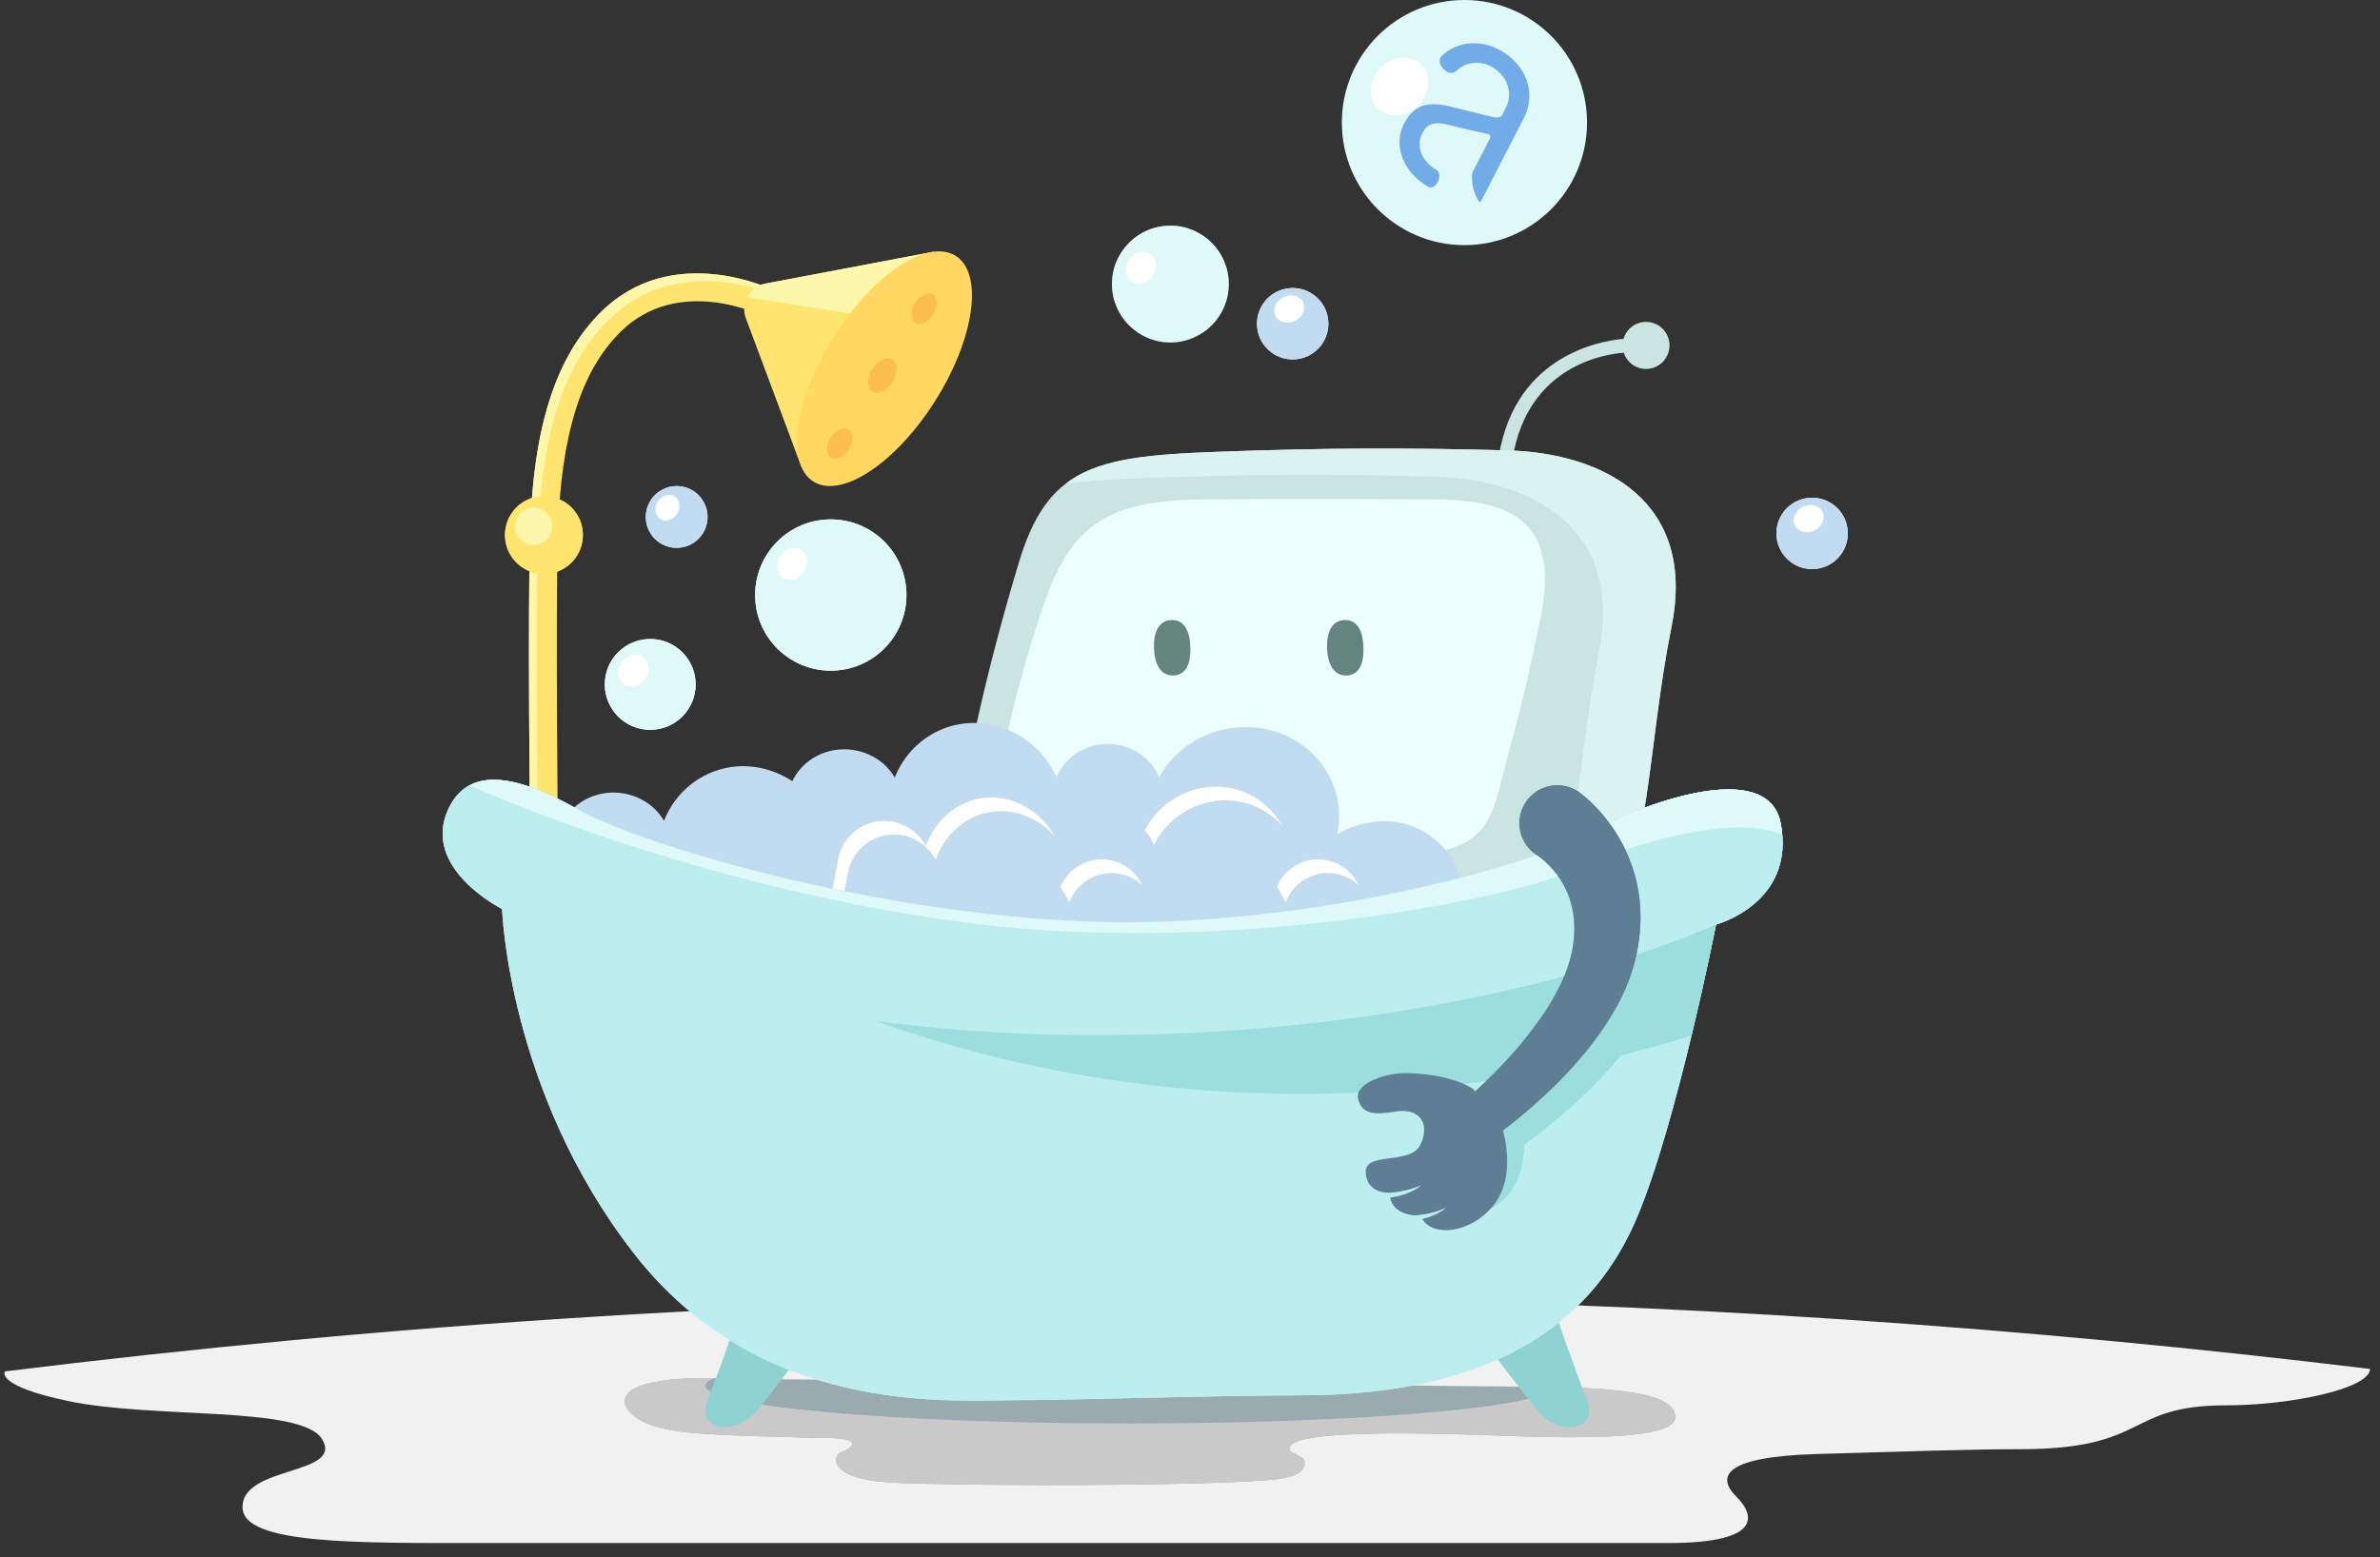 <svg height="108" viewBox="0 0 165 108" width="165" xmlns="http://www.w3.org/2000/svg" xmlns:xlink="http://www.w3.org/1999/xlink"><rect x="0" y="0" width="165" height="108" fill="#333333" stroke="none"/><mask id="a" fill="#fff"><path d="m8.162 4.697c0 2.236-1.813 4.05-4.05 4.05-2.236 0-4.048-1.814-4.048-4.05 0-2.237 1.812-4.049 4.048-4.049 2.237 0 4.05 1.812 4.05 4.049" fill="#fff" fill-rule="evenodd"/></mask><g fill="none" fill-rule="evenodd" transform="translate(.309)"><path d="m91.407 23.763c-.726 1.158-2.252 1.509-3.411.783-1.158-.725-1.508-2.252-.783-3.41.726-1.158 2.252-1.509 3.41-.784 1.159.726 1.509 2.253.784 3.411" fill="#fff"/><path d="m91.407 23.763c-.726 1.158-2.252 1.509-3.411.783-1.158-.725-1.508-2.252-.783-3.41.726-1.158 2.252-1.509 3.41-.784 1.159.726 1.509 2.253.784 3.411" fill="#c1dbf1"/><path d="m89.469 22.25c-.532.256-1.141.093-1.359-.362-.218-.456.036-1.032.568-1.287.531-.255 1.14-.093 1.358.362.219.456-.035 1.033-.567 1.287" fill="#fff"/><path d="m.035 95.105s-.722.977 4.354 2.051c5.958 1.259 16.211.316 17.626 2.642 1.547 2.54-5.639 1.818-5.508 4.783.111 2.521 7.873 2.429 16.622 2.429h82.156c7.087 0 5.804-2.198 4.801-3.198-1.457-1.453-.816-2.793 5.559-2.978 6.189-.179 10.722-.334 14.099-.334 9.008 0 7.241-3.041 14.259-3.041 4.537 0 9.996-1.169 9.996-2.524-23.037-2.8-48.74-4.719-76.708-4.909-32.163-.218-61.447 1.887-87.256 5.079" fill="#f1f1f1"/><path d="m106.497 96.176c-17.112-.168-55.304-.551-55.304-.551l-.01-.007-.114.001c-2.282-.055-4.536-.178-6.612.37-2.199.581-1.693 2.013.157 2.752 1.085.432 2.413.587 3.685.676 2.676.187 5.401.208 8.088.304.311.011 3.245-.123 2.133.739-.225.178-.578.196-.754.445-.372.527.179 1.105.923 1.407 1.367.555 3.665.542 5.21.587 4.044.12 18.113.182 23.712-.256 1.01-.078 2.289-.274 2.509-.973.049-.155.051-.315-.038-.465-.103-.175-.875-.497-.907-.542-1.298-1.901 13.58-1.107 16.641-1.032 4.844.119 9.985.037 10.013-1.342.034-1.54-3.309-2.059-9.332-2.113" fill="#99abaf"/><path d="m107.44 96.19c-.53 1.404-13.488 2.527-29.406 2.527-16.254 0-29.431-1.171-29.431-2.617 0-.18.205-.355.596-.525-1.636-.027-3.236.016-4.742.414-2.199.581-1.693 2.013.157 2.752 1.085.432 2.413.587 3.686.676 2.675.187 5.4.208 8.087.304.311.011 3.245-.123 2.133.739-.225.178-.578.196-.754.445-.372.527.179 1.105.923 1.407 1.367.555 3.665.542 5.21.587 4.044.12 18.113.182 23.712-.256 1.01-.078 2.289-.274 2.509-.973.049-.155.051-.315-.038-.465-.103-.175-.875-.497-.907-.542-1.298-1.901 13.58-1.107 16.641-1.032 4.844.119 9.985.037 10.013-1.342.032-1.458-2.964-2-8.389-2.099" fill="#c9c9c9"/><path d="m84.879 19.697c0 2.236-1.813 4.05-4.05 4.05-2.236 0-4.048-1.814-4.048-4.05 0-2.237 1.812-4.049 4.048-4.049 2.237 0 4.05 1.812 4.05 4.049" fill="#dff8f8"/><path d="m8.162 4.697c0 2.236-1.813 4.05-4.05 4.05-2.236 0-4.048-1.814-4.048-4.05 0-2.237 1.812-4.049 4.048-4.049 2.237 0 4.05 1.812 4.05 4.049" fill="#dff8f8" mask="url(#a)" transform="translate(76.717 15)"/><path d="m62.534 41.265c0 2.898-2.348 5.246-5.246 5.246s-5.247-2.348-5.247-5.246 2.349-5.247 5.247-5.247 5.246 2.349 5.246 5.247" fill="#dff8f8"/><path d="m62.534 41.265c0 2.898-2.348 5.246-5.246 5.246s-5.247-2.348-5.247-5.246 2.349-5.247 5.247-5.247 5.246 2.349 5.246 5.247" fill="#dff8f8"/><path d="m113.804 22.323c-.741 0-1.36.497-1.559 1.174-1.69.151-7.89 1.224-8.74 8.842l.96.108c.772-6.915 6.228-7.861 7.794-7.989.213.653.82 1.128 1.545 1.128.9 0 1.631-.73 1.631-1.631 0-.902-.731-1.632-1.631-1.632" fill="#cae5e1"/><path d="m66.234 61.24c-.956-3.771 2.154-15.836 4.112-22.296 1.957-6.461 5.193-7.286 13.319-7.596 8.125-.31 13.737-.295 20.501-.116s13.139 3.557 11.414 12.186c-1.724 8.63-1.482 16.503-4.461 19.85-2.978 3.346-16.29 4.047-27.553 3.53-11.263-.515-15.869.211-17.332-5.558" fill="#cae5e1"/><path d="m104.166 31.232c-6.764-.179-12.376-.194-20.501.116-4.859.185-7.968.556-10.102 2.204 1.438-.206 3.107-.31 5.062-.385 8.126-.31 13.737-.294 20.501-.116s13.139 3.557 11.414 12.187c-1.724 8.629-1.482 16.502-4.461 19.848-.21.237-.476.457-.784.667 2.759-.578 4.849-1.389 5.824-2.485 2.979-3.347 2.737-11.22 4.461-19.85 1.725-8.629-4.65-12.007-11.414-12.186" fill="#daf2f0"/><path d="m69.193 52.435s.784-4.224 2.565-9.66c1.781-5.438 3.649-8.069 11.107-8.137 7.459-.067 10.957-.035 16.44 0s8.531 1.81 7.172 8.303c-1.36 6.493-1.525 6.634-2.492 10.405-.968 3.773-1.229 5.79-7.37 6.026-6.14.236-17.226-.21-21.657-.607-4.431-.395-6.713-3.02-5.765-6.33" fill="#eff"/><path d="m54.324 55.146c.235-1.548 1.485-2.795 3.106-3.108 1.698-.329 3.457.436 4.294 1.881.761-1.95 2.509-3.391 4.585-3.715 2.68-.418 5.499 1.094 6.624 3.715.537-1.376 1.931-2.304 3.49-2.33 1.606-.026 3.07.913 3.623 2.33 1.553-2.924 5.26-4.236 8.379-3.081 2.904 1.076 4.624 4.041 3.969 7.008.166-.102 2.67-1.601 5.384-.484 2.043.842 3.354 2.817 3.294 4.984.341 2.929.685 5.86 1.028 8.79l-49-9.73z" fill="#c1dbf1"/><path d="m38.324 58.146c.235-1.548 1.485-2.795 3.106-3.108 1.698-.329 3.457.436 4.294 1.881.761-1.95 2.509-3.391 4.585-3.715 2.68-.418 5.499 1.094 6.624 3.715.537-1.376 1.931-2.304 3.49-2.33 1.606-.026 3.07.913 3.623 2.33 1.553-2.924 5.26-4.236 8.379-3.081 2.904 1.076 4.624 4.041 3.969 7.008.166-.102 2.67-1.601 5.384-.484 2.043.842 3.354 2.817 3.294 4.984.341 2.929.685 5.86 1.028 8.79l-49-9.73z" fill="#c1dbf1"/><g fill="#fff"><path d="m79.688 58.611c1.283-2.598 4.344-3.764 6.922-2.737.777.31 1.451.798 1.989 1.404-.592-1.046-1.515-1.893-2.665-2.352-2.55-1.015-5.569.116-6.877 2.655.267.295.488.639.631 1.03"/><path d="m73.812 62.611c.443-1.222 1.595-2.048 2.882-2.07.831-.015 1.614.306 2.197.856-.524-1.106-1.644-1.825-2.873-1.804-1.227.022-2.323.778-2.808 1.906.237.339.442.709.602 1.112"/><path d="m88.812 62.611c.443-1.222 1.595-2.048 2.882-2.07.831-.015 1.614.306 2.197.856-.524-1.106-1.644-1.825-2.873-1.804-1.227.022-2.323.778-2.808 1.906.237.339.442.709.602 1.112"/><path d="m58.439 60.701c.194-1.374 1.226-2.483 2.565-2.762 1.403-.292 2.857.388 3.548 1.672.629-1.733 2.072-3.013 3.787-3.3 1.628-.273 3.318.384 4.468 1.675-1.076-1.903-3.155-2.956-5.145-2.623-1.713.288-3.157 1.568-3.786 3.301-.691-1.285-2.144-1.964-3.548-1.672-1.338.279-2.371 1.386-2.565 2.761l-1.013 5.561.818.174z"/></g><path d="m36.434 57.597c-.001-.147-.159-14.825.001-20.521.208-7.423 1.771-12.329 4.922-15.441 5.005-4.941 11.91-1.554 12.202-1.408l-.866 1.727c-.243-.121-5.97-2.903-9.979 1.055-2.774 2.74-4.156 7.227-4.349 14.12-.159 5.66-.001 20.299 0 20.447z" fill="#ffe570"/><path d="m36.973 37.614c.208-7.423 1.771-12.329 4.922-15.441 4.17-4.116 9.655-2.454 11.54-1.699l.124-.247c-.292-.146-7.197-3.533-12.202 1.408-3.151 3.112-4.714 8.018-4.922 15.441-.16 5.696-.002 20.374-.001 20.521l.533-.006c-.027-2.705-.137-14.902.006-19.977" fill="#fdf7ab"/><path d="m51.241 90.177s-1.5 4.439-2.45 6.786c-.951 2.349 1.943 2.669 3.449.786 1.507-1.884 3.875-5.005 3.875-5.005z" fill="#8ed3d1"/><path d="m107.222 90.177s1.5 4.439 2.45 6.786c.951 2.349-1.942 2.669-3.449.786-1.507-1.884-3.875-5.005-3.875-5.005z" fill="#8ed3d1"/><path d="m34.499 63.032s.402 12.623 9.11 23.853c8.707 11.231 21.674 10.235 26.289 10.219 4.613-.015 14.157-.34 19.877-.34 14.406 0 20.625-5.749 23.408-12.341 2.782-6.591 5.479-20.308 5.479-20.308s5.547-1.484 4.479-7.027c-.893-4.627-9.736-1.342-13.593.815-3.856 2.156-19.876 6.636-34.821 5.995-14.945-.64-30.583-5.284-35.034-7.801-4.452-2.516-7.574-2.866-8.913 0-1.927 4.121 3.719 6.935 3.719 6.935" fill="#dbf7fb"/><path d="m34.499 63.032s.402 12.623 9.11 23.853c8.707 11.231 21.674 10.235 26.289 10.219 4.613-.015 14.157-.34 19.877-.34 14.406 0 20.625-5.749 23.408-12.341 2.782-6.591 5.479-20.308 5.479-20.308s5.547-1.484 4.479-7.027c-.893-4.627-9.736-1.342-13.593.815-3.856 2.156-19.876 6.636-34.821 5.995-14.945-.64-30.583-5.284-35.034-7.801-4.452-2.516-7.574-2.866-8.913 0-1.927 4.121 3.719 6.935 3.719 6.935" fill="#bcedef"/><path d="m109.548 57.903c-3.856 2.156-19.876 6.636-34.821 5.995-14.945-.64-30.583-5.284-35.034-7.801-3.372-1.906-5.98-2.565-7.629-1.529 4.567 4.234 11.374 8.848 21.495 13.462 27.921 12.73 53.802 6.816 63.402 3.788 1.026-4.263 1.701-7.703 1.701-7.703s5.547-1.484 4.479-7.027c-.893-4.627-9.736-1.342-13.593.815" fill="#9cdddd"/><path d="m52.743 19.669 11.679-2.212-9.175 14.911-3.851-10.307c-.39-1.043.254-2.185 1.347-2.392" fill="#ffe570"/><path d="m48.744 35.851c0 1.182-.958 2.141-2.14 2.141-1.183 0-2.142-.959-2.142-2.141 0-1.183.959-2.142 2.142-2.142 1.182 0 2.14.959 2.14 2.142" fill="#fff"/><path d="m47.919 47.462c0 1.741-1.41 3.151-3.15 3.151-1.739 0-3.15-1.41-3.15-3.151 0-1.739 1.411-3.15 3.15-3.15 1.74 0 3.15 1.411 3.15 3.15" fill="#fff"/><path d="m48.744 35.851c0 1.182-.958 2.141-2.14 2.141-1.183 0-2.142-.959-2.142-2.141 0-1.183.959-2.142 2.142-2.142 1.182 0 2.14.959 2.14 2.142" fill="#c1dbf1"/><path d="m47.919 47.462c0 1.741-1.41 3.151-3.15 3.151-1.739 0-3.15-1.41-3.15-3.151 0-1.739 1.411-3.15 3.15-3.15 1.74 0 3.15 1.411 3.15 3.15" fill="#dff8f8"/><path d="m44.449 47.042c-.343.542-.997.744-1.46.451-.464-.293-.563-.971-.22-1.512.343-.542.996-.743 1.46-.45s.562.97.22 1.511" fill="#fff"/><path d="m55.442 39.638c-.342.542-.996.743-1.459.45-.464-.294-.563-.97-.22-1.511.342-.542.996-.744 1.46-.451.463.293.561.97.219 1.512" fill="#fff"/><path d="m46.629 35.632c-.273.431-.794.592-1.163.358s-.448-.773-.175-1.204c.273-.432.793-.592 1.163-.359.37.235.448.774.175 1.205" fill="#fff"/><path d="m123.141 57.088c-.893-4.627-9.736-1.342-13.593.815-3.856 2.156-19.876 6.636-34.821 5.995-14.945-.64-30.583-5.284-35.034-7.801-4.452-2.516-7.574-2.866-8.913 0-1.927 4.121 3.719 6.935 3.719 6.935s13.958 8.757 41.216 8.757c26.603 0 42.947-7.674 42.947-7.674s5.547-1.484 4.479-7.027" fill="#bcedef"/><path d="m67.373 64.072c17.612 2.147 36.971-1.657 41.732-3.849 3.61-1.661 10.669-3.819 14.142-2.345-.021-.253-.053-.515-.106-.79-.893-4.627-9.736-1.342-13.593.815-3.856 2.156-19.876 6.636-34.821 5.995-14.945-.64-30.583-5.284-35.034-7.801-3.257-1.841-5.797-2.514-7.453-1.626 7.966 3.518 21.677 7.96 35.133 9.601" fill="#dff8f8"/><path d="m79.627 19.102c-.343.542-.996.743-1.46.45s-.562-.969-.219-1.511c.342-.542.996-.744 1.459-.451.464.294.563.971.22 1.512" fill="#fff"/><path d="m109.717 8.499c0 4.693-3.806 8.501-8.502 8.501-4.694 0-8.498-3.808-8.498-8.501 0-4.696 3.804-8.499 8.498-8.499 4.696 0 8.502 3.803 8.502 8.499" fill="#dff8f8"/><path d="m52.743 19.669c-.57.108-1.012.472-1.255.942l9.35 1.487 1.337-.99 2.247-3.651z" fill="#fdf7ab"/><path d="m64.533 27.789c-2.724 4.322-6.509 6.833-8.454 5.606-1.945-1.226-1.312-5.724 1.412-10.046 2.725-4.322 6.51-6.833 8.456-5.606 1.944 1.225 1.312 5.723-1.414 10.046" fill="#ffd761"/><path d="m58.059 29.73c-.48.125-.939.69-1.025 1.263-.085.572.235.935.714.81.48-.125.938-.69 1.024-1.262.086-.573-.234-.936-.713-.811" fill="#fcbf4f"/><path d="m60.684 27.207c.538-.14 1.052-.775 1.148-1.417.097-.642-.261-1.049-.8-.91-.538.141-1.052.775-1.148 1.417-.097.643.262 1.05.8.91" fill="#fcbf4f"/><path d="m63.606 22.437c.478-.124.935-.688 1.021-1.259s-.233-.933-.712-.808c-.477.124-.935.688-1.02 1.258-.086.572.232.934.711.809" fill="#fcbf4f"/><path d="m40.102 37.103c0 1.492-1.21 2.701-2.702 2.701-1.493 0-2.701-1.209-2.701-2.701s1.208-2.702 2.701-2.702c1.492 0 2.702 1.21 2.702 2.702" fill="#f4dc4f"/><path d="m40.102 37.103c0 1.492-1.21 2.701-2.702 2.701-1.493 0-2.701-1.209-2.701-2.701s1.208-2.702 2.701-2.702c1.492 0 2.702 1.21 2.702 2.702" fill="#ffe570"/><path d="m37.975 36.5c0 .712-.578 1.29-1.291 1.29-.712 0-1.29-.578-1.29-1.29 0-.713.578-1.292 1.29-1.292.713 0 1.291.579 1.291 1.292" fill="#fdf7ab"/><path d="m100.268 84.306s4.977.656 5.095-4.913c0 0 6.276-4.504 8.171-8.472l-5.271-1.199-6.337 7.948z" fill="#9cdddd"/><path d="m109.086 54.882.176.127.123.095.219.181c.137.119.269.237.394.358.252.24.487.487.708.743.442.514.841 1.058 1.184 1.64.689 1.159 1.167 2.458 1.385 3.782.224 1.324.179 2.658-.041 3.905-.111.616-.264 1.244-.472 1.847-.196.605-.45 1.166-.713 1.715-1.093 2.166-2.54 3.94-4.086 5.538-.776.798-1.586 1.547-2.422 2.26-.845.719-1.675 1.374-2.63 2.042-.727.509-1.731.332-2.241-.397-.482-.69-.348-1.628.287-2.158l.052-.042c.718-.595 1.485-1.301 2.183-2 .706-.707 1.381-1.44 2.007-2.199 1.253-1.512 2.337-3.142 3.001-4.79.155-.411.303-.821.395-1.225.103-.397.163-.799.202-1.221.072-.824.022-1.618-.173-2.348-.19-.733-.513-1.409-.951-2.016-.218-.303-.47-.587-.735-.845-.134-.128-.273-.25-.411-.36l-.203-.152-.091-.061-.035-.021.013.013c-1.218-.793-1.561-2.424-.767-3.642s2.424-1.563 3.642-.769" fill="#5d7e93"/><path d="m100.457 78.111c.718-.648 1.483-1.411 2.174-2.165.7-.763 1.367-1.551 1.984-2.363.829-1.089 1.572-2.229 2.16-3.387-.476.725-1.007 1.436-1.576 2.123-.626.759-1.301 1.492-2.007 2.199-.698.699-1.465 1.405-2.183 2l-.052.042c-.47.393-.665 1.01-.538 1.584z" fill="#5d7e93"/><path d="m113.275 61.808c-.218-1.324-.696-2.623-1.385-3.782-.343-.582-.742-1.126-1.184-1.64-.221-.256-.456-.503-.708-.743-.125-.121-.257-.239-.394-.358l-.219-.181-.123-.095-.175-.127c-.973-.633-2.203-.531-3.065.152.622-.111 1.283-.019 1.868.329l.187.123.131.093.235.177c.148.119.29.235.424.355.271.238.524.483.765.739.48.513.915 1.059 1.296 1.647.764 1.17 1.313 2.494 1.596 3.855.29 1.362.3 2.745.125 4.046-.087.642-.219 1.298-.409 1.932-.177.634-.416 1.226-.664 1.806l-.028.058c.173-.299.342-.604.501-.919.263-.549.517-1.11.713-1.715.208-.603.361-1.231.472-1.847.22-1.247.265-2.581.041-3.905" fill="#5d7e93"/><path d="m103.791 78.07-1.973-2.556c-1.383-.89-3.764-1.145-5.002-1.084-1.24.062-3.237.739-2.963 1.794.272 1.055 1.109 1.109 2.637.855 1.528-.255 2.39.768 1.691 2.273-.698 1.505-3.874.455-3.808 1.958.067 1.503 1.662 1.407 1.662 1.407s1.291-.078 2.207-.546c0 0-.564.641-2.172.887.186.95 1.143 1.181 1.708 1.233.213-.017 1.336-.122 2.162-.543 0 0-.442.497-1.642.785.704 1.254 3.369 1.041 4.967-.99 1.689-2.148.526-5.473.526-5.473" fill="#5d7e93"/><path d="m82.214 44.876c.04 1.062-.25 1.937-1.17 1.968-.9.03-1.31-.814-1.35-1.875-.04-1.062.29-1.935 1.21-1.968.92-.034 1.28.815 1.31 1.875" fill="#64847e" fill-rule="nonzero"/><path d="m94.214 44.876c.04 1.062-.25 1.937-1.17 1.968-.9.03-1.31-.814-1.35-1.875-.04-1.062.29-1.935 1.21-1.968.92-.034 1.28.815 1.31 1.875" fill="#64847e" fill-rule="nonzero"/><path d="m102.386 13.916 2.95-5.727c.885-1.718.188-3.7-1.657-4.713-1.405-.771-3.044-.595-4.086.45-.099.151-.207.462.172.857.417.432.738.268.894.13.654-.626 1.608-.739 2.428-.289 1.118.614 1.533 1.832.985 2.895l-.235.456c-.11.213-.457.201-.748.117l-2.529-.62c-1.863-.521-2.852-.212-3.53 1.103-.787 1.528-.05 3.414 1.715 4.4.024.013.049.022.076.024.102.008.356-.013.55-.391.194-.377.083-.631.026-.725-.016-.026-.038-.045-.064-.06-1.065-.602-1.506-1.674-1.049-2.561.422-.82.986-.833 2.017-.556 0 0 1.833.447 2.568.599.124.026.188.169.126.283l-.192.36-1.033 2.016c-.013.024-.02.051-.023.079-.056.668.102 1.322.453 1.897.079.116.153.036.184-.025" fill="#3682e0" fill-rule="nonzero" opacity=".652"/><path d="m98.325 6.952c-.657.972-1.908 1.332-2.797.807-.889-.525-1.077-1.737-.42-2.709.655-.972 1.908-1.334 2.795-.809.889.527 1.078 1.741.421 2.711" fill="#fff"/><path d="m127.417 38.305c-.725 1.158-2.252 1.509-3.41.783-1.158-.725-1.51-2.253-.784-3.411s2.253-1.509 3.411-.783 1.509 2.253.783 3.411" fill="#fff"/><path d="m127.417 38.305c-.725 1.158-2.252 1.509-3.41.783-1.158-.725-1.51-2.253-.784-3.411s2.253-1.509 3.411-.783 1.509 2.253.783 3.411" fill="#c1dbf1"/><path d="m125.48 36.792c-.532.255-1.141.093-1.36-.362-.218-.456.037-1.032.568-1.287.532-.256 1.14-.093 1.359.362s-.036 1.032-.567 1.287" fill="#fff"/></g></svg>